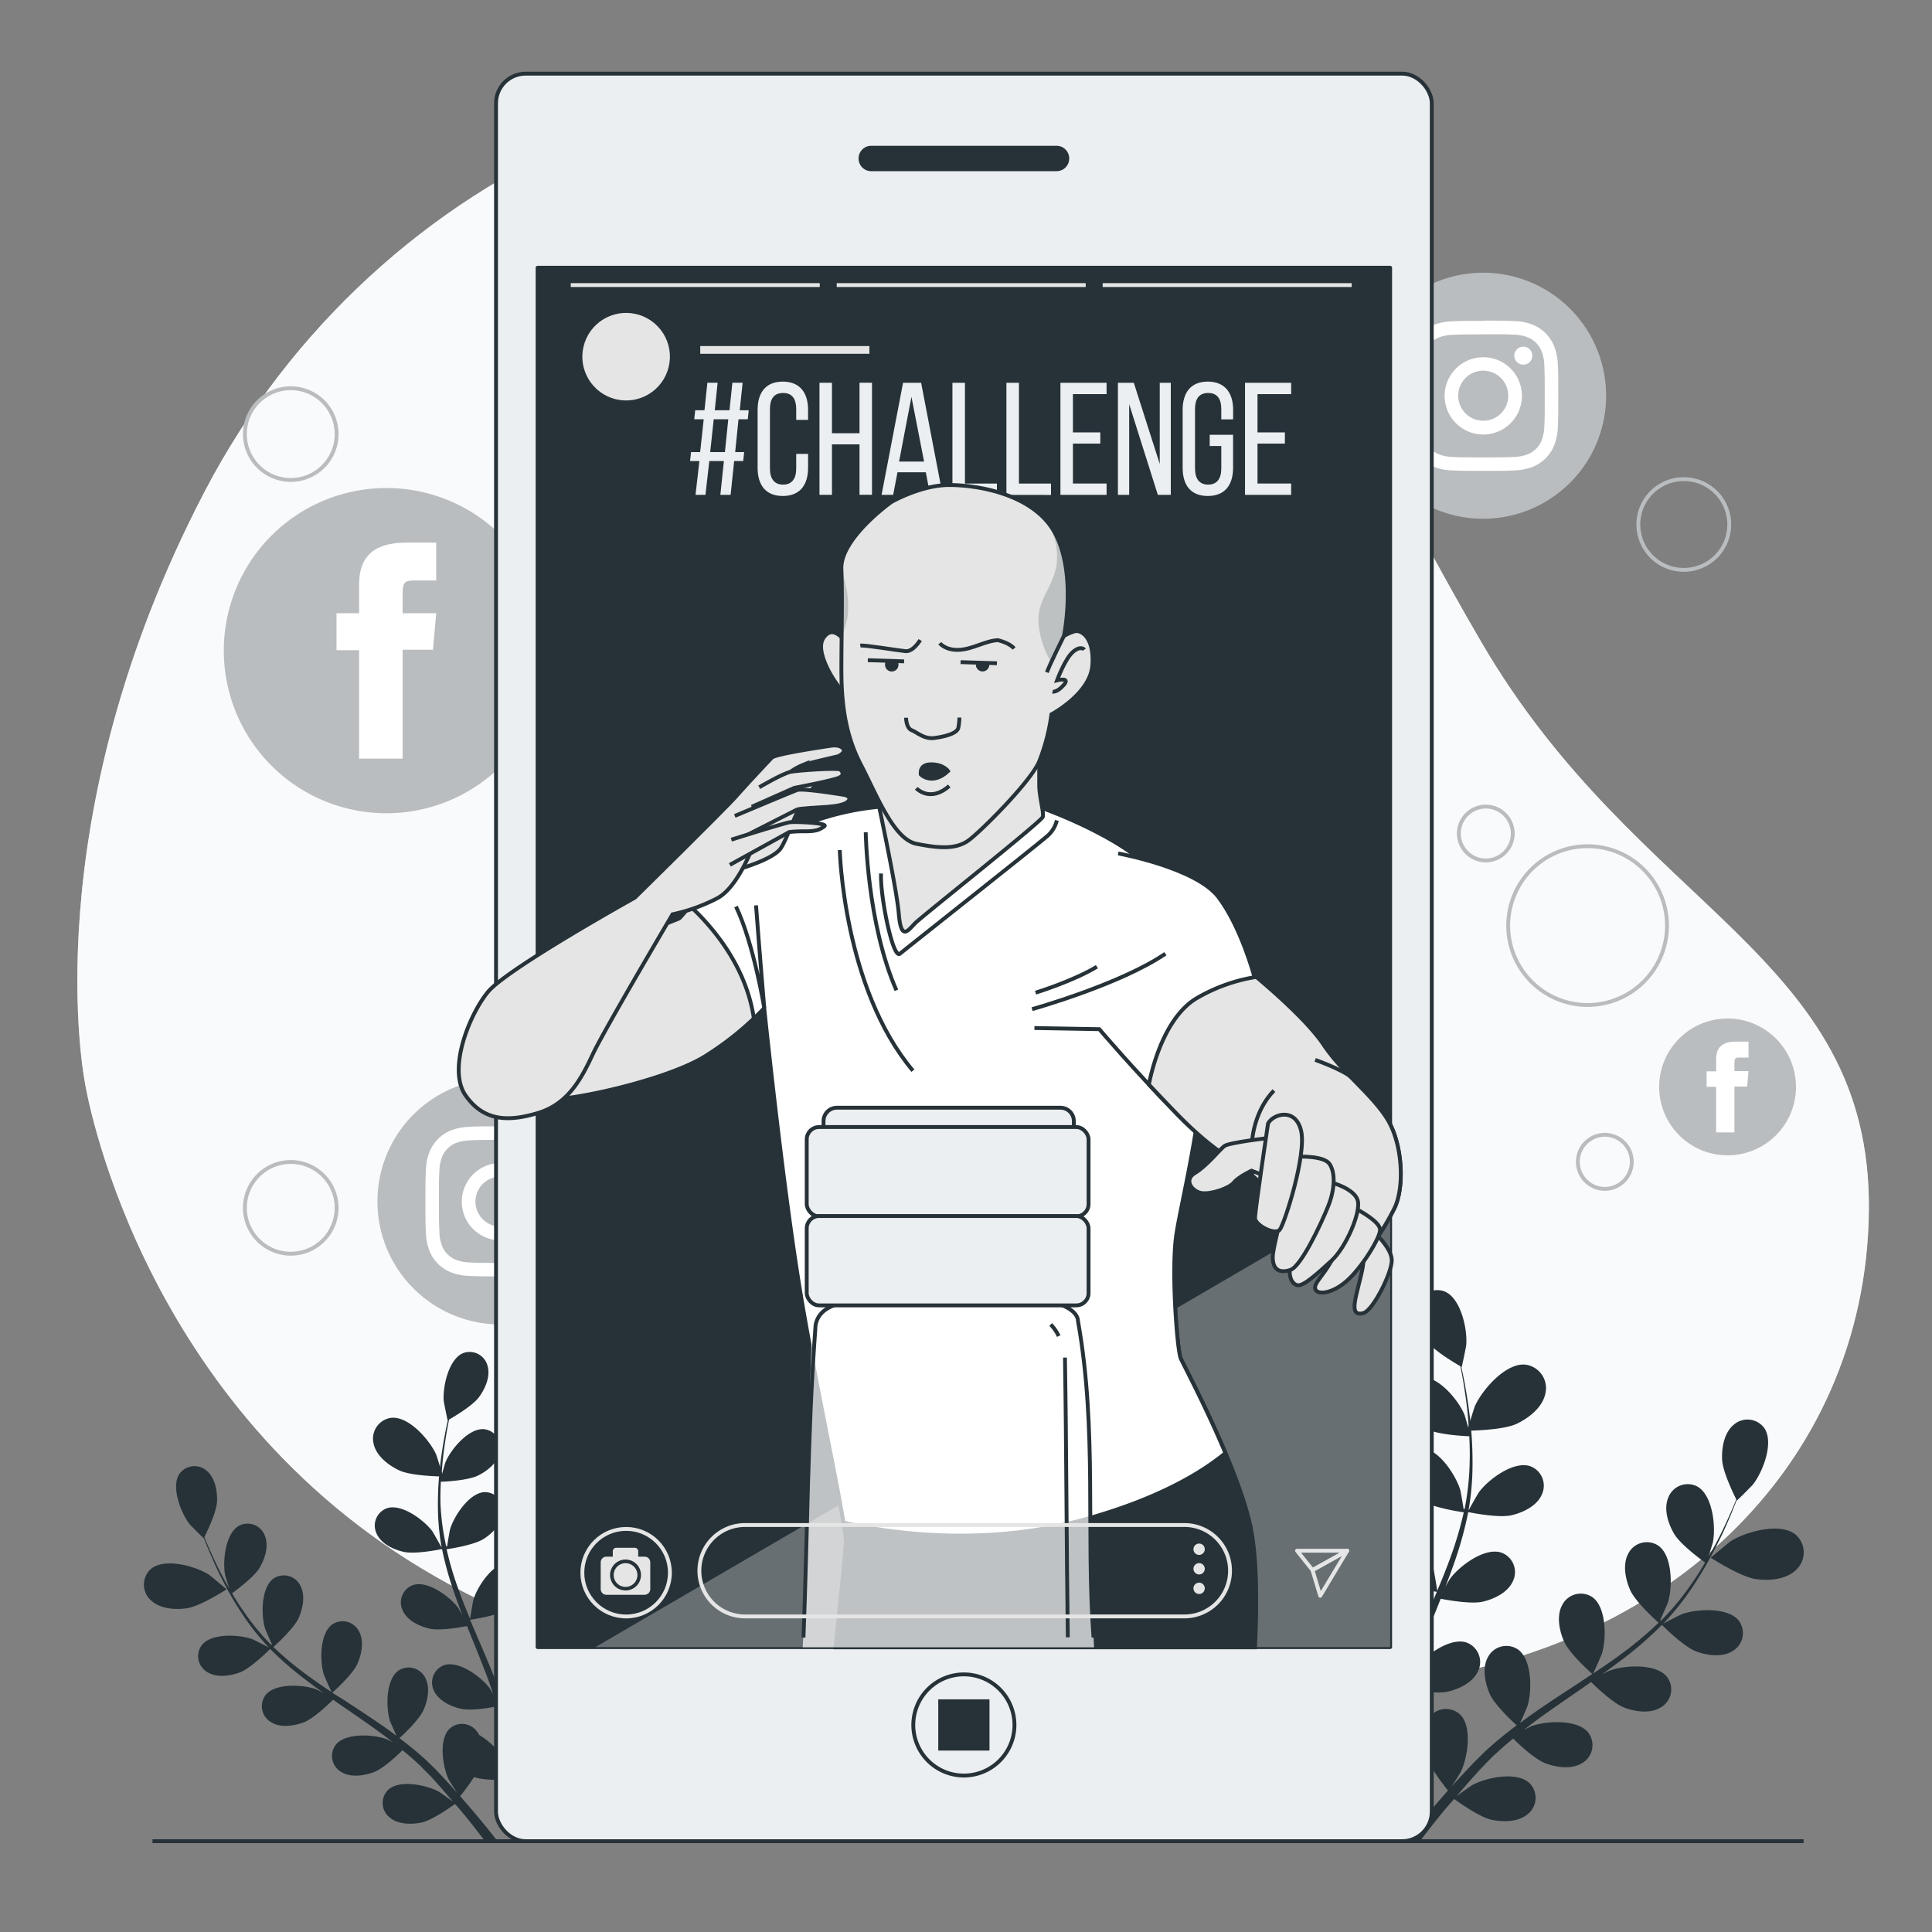 <svg xmlns="http://www.w3.org/2000/svg" xmlns:xlink="http://www.w3.org/1999/xlink" viewBox="0 0 500 500"><rect x="0" y="0" width="500" height="500" fill="#808080" stroke="none"/><defs><clipPath id="freepik--clip-path--inject-18"><path d="M230.67,129.93s-13.22,9.4-12.92,17.33,0,17.34,0,25.86.88,16.75,5,24.68,8.52,19.39,14.4,20.57,10.28,1.47,13.51-.88,15.87-15,18.22-20.28a51.63,51.63,0,0,0,3.23-12.34s10-5.29,10.58-12.63-2.94-9.4-4.7-8.82a12.29,12.29,0,0,0-2.65,1.18s3.24-15.57-2.05-26.15S253,125.52,245.66,125.52,230.67,129.93,230.67,129.93Z" style="fill:#e5e5e5;stroke:#263238;stroke-miterlimit:10"></path></clipPath></defs><g id="freepik--background-simple--inject-18"><path d="M22,280.28s12.76,80.85,87.06,125.59,168.35,35.61,244.74,30.22S483,379.55,483.66,313.25,424,235.89,383.36,166.17,342.45,71.71,270.3,35.38,97.7,41.49,53,127.14,22,280.28,22,280.28Z" style="fill:#ECEFF1"></path><path d="M22,280.28s12.76,80.85,87.06,125.59,168.35,35.61,244.74,30.22S483,379.55,483.66,313.25,424,235.89,383.36,166.17,342.45,71.71,270.3,35.38,97.7,41.49,53,127.14,22,280.28,22,280.28Z" style="fill:#fff;opacity:0.7"></path></g><g id="freepik--Icons--inject-18"><path d="M383.87,134.25h0A31.83,31.83,0,0,1,352,102.42h0a31.83,31.83,0,0,1,31.83-31.84h0a31.83,31.83,0,0,1,31.83,31.84h0A31.83,31.83,0,0,1,383.87,134.25Z" style="fill:#babdbf"></path><path d="M383.87,86.5c5.18,0,5.8,0,7.84.11a10.75,10.75,0,0,1,3.61.67A6.41,6.41,0,0,1,399,91a10.81,10.81,0,0,1,.67,3.61c.09,2.05.11,2.66.11,7.85s0,5.79-.11,7.84a10.81,10.81,0,0,1-.67,3.61,6.41,6.41,0,0,1-3.68,3.68,10.75,10.75,0,0,1-3.61.67c-2,.09-2.66.11-7.84.11s-5.8,0-7.85-.11a10.67,10.67,0,0,1-3.6-.67,6.39,6.39,0,0,1-3.69-3.68,11.08,11.08,0,0,1-.67-3.61c-.09-2.05-.11-2.66-.11-7.84s0-5.8.11-7.85a11.08,11.08,0,0,1,.67-3.61,6.39,6.39,0,0,1,3.69-3.68,10.67,10.67,0,0,1,3.6-.67c2.05-.09,2.66-.11,7.85-.11m0-3.5c-5.28,0-5.94,0-8,.12a14.14,14.14,0,0,0-4.71.9,9.41,9.41,0,0,0-3.44,2.24,9.54,9.54,0,0,0-2.24,3.44,14.08,14.08,0,0,0-.9,4.71c-.1,2.07-.12,2.73-.12,8s0,5.93.12,8a14.08,14.08,0,0,0,.9,4.71,9.54,9.54,0,0,0,2.24,3.44,9.41,9.41,0,0,0,3.44,2.24,14.14,14.14,0,0,0,4.71.9c2.07.1,2.73.12,8,.12s5.93,0,8-.12a14.2,14.2,0,0,0,4.72-.9,10,10,0,0,0,5.67-5.68,14.31,14.31,0,0,0,.91-4.71c.09-2.07.11-2.73.11-8s0-5.94-.11-8a14.31,14.31,0,0,0-.91-4.71A10,10,0,0,0,396.59,84a14.2,14.2,0,0,0-4.72-.9c-2.07-.1-2.73-.12-8-.12" style="fill:#fff"></path><path d="M383.87,92.45a10,10,0,1,0,10,10,10,10,0,0,0-10-10m0,16.44a6.48,6.48,0,1,1,6.47-6.47,6.47,6.47,0,0,1-6.47,6.47" style="fill:#fff"></path><path d="M396.56,92.05a2.33,2.33,0,1,1-2.33-2.33,2.33,2.33,0,0,1,2.33,2.33" style="fill:#fff"></path><path d="M129.51,342.77h0a31.83,31.83,0,0,1-31.83-31.83h0a31.83,31.83,0,0,1,31.83-31.83h0a31.84,31.84,0,0,1,31.84,31.83h0A31.84,31.84,0,0,1,129.51,342.77Z" style="fill:#babdbf"></path><path d="M129.51,295c5.19,0,5.8,0,7.85.12a10.55,10.55,0,0,1,3.61.67,6,6,0,0,1,2.23,1.45,5.94,5.94,0,0,1,1.45,2.23,10.69,10.69,0,0,1,.67,3.61c.09,2,.11,2.66.11,7.84s0,5.8-.11,7.85a10.67,10.67,0,0,1-.67,3.6,5.94,5.94,0,0,1-1.45,2.23,6.17,6.17,0,0,1-2.23,1.46,11.08,11.08,0,0,1-3.61.67c-2.05.09-2.66.11-7.85.11s-5.79,0-7.84-.11a11.08,11.08,0,0,1-3.61-.67,6.17,6.17,0,0,1-2.23-1.46,5.94,5.94,0,0,1-1.45-2.23,10.67,10.67,0,0,1-.67-3.6c-.09-2.05-.11-2.66-.11-7.85s0-5.8.11-7.84a10.69,10.69,0,0,1,.67-3.61,5.94,5.94,0,0,1,1.45-2.23,6,6,0,0,1,2.23-1.45,10.55,10.55,0,0,1,3.61-.67c2-.1,2.66-.12,7.84-.12m0-3.5c-5.27,0-5.93,0-8,.12a14.34,14.34,0,0,0-4.71.9,9.93,9.93,0,0,0-5.68,5.68,14.2,14.2,0,0,0-.9,4.72c-.1,2.07-.12,2.73-.12,8s0,5.94.12,8a14.19,14.19,0,0,0,.9,4.71,9.41,9.41,0,0,0,2.24,3.44,9.54,9.54,0,0,0,3.44,2.24,14.08,14.08,0,0,0,4.71.9c2.07.09,2.73.12,8,.12s5.94,0,8-.12a14.08,14.08,0,0,0,4.71-.9,9.54,9.54,0,0,0,3.44-2.24,9.41,9.41,0,0,0,2.24-3.44,14.19,14.19,0,0,0,.9-4.71c.1-2.07.12-2.74.12-8s0-5.93-.12-8a14.2,14.2,0,0,0-.9-4.72,9.93,9.93,0,0,0-5.68-5.68,14.34,14.34,0,0,0-4.71-.9c-2.07-.09-2.73-.12-8-.12" style="fill:#fff"></path><path d="M129.51,301a10,10,0,1,0,10,10,10,10,0,0,0-10-10m0,16.44a6.47,6.47,0,1,1,6.48-6.47,6.47,6.47,0,0,1-6.48,6.47" style="fill:#fff"></path><path d="M142.21,300.58a2.33,2.33,0,1,1-2.33-2.33,2.33,2.33,0,0,1,2.33,2.33" style="fill:#fff"></path><path d="M100,210.47h0a42.08,42.08,0,0,1-42.08-42.09h0A42.08,42.08,0,0,1,100,126.3h0a42.08,42.08,0,0,1,42.08,42.08h0A42.08,42.08,0,0,1,100,210.47Z" style="fill:#babdbf"></path><path d="M92.94,196.34H104.2V168.15h7.85l.84-9.44H104.2v-5.38c0-2.22.45-3.1,2.6-3.1h6.09v-9.8H105.1c-8.38,0-12.16,3.69-12.16,10.75v7.53H87.09v9.55h5.85Z" style="fill:#fff"></path><path d="M447.09,299h0a17.71,17.71,0,0,1-17.7-17.7h0a17.71,17.71,0,0,1,17.7-17.71h0A17.71,17.71,0,0,1,464.8,281.3h0A17.71,17.71,0,0,1,447.09,299Z" style="fill:#babdbf"></path><path d="M444.13,293.06h4.74V281.2h3.3l.35-4h-3.65V275c0-.94.18-1.31,1.09-1.31h2.56v-4.12h-3.28c-3.52,0-5.11,1.55-5.11,4.52v3.17h-2.46v4h2.46Z" style="fill:#fff"></path><path d="M410.87,260.09h0a20.55,20.55,0,0,1-20.55-20.55h0A20.55,20.55,0,0,1,410.87,219h0a20.55,20.55,0,0,1,20.55,20.55h0A20.55,20.55,0,0,1,410.87,260.09Z" style="fill:none;stroke:#babdbf;stroke-miterlimit:10"></path><path d="M435.78,147.48h0A11.75,11.75,0,0,1,424,135.73h0A11.75,11.75,0,0,1,435.78,124h0a11.75,11.75,0,0,1,11.75,11.75h0A11.75,11.75,0,0,1,435.78,147.48Z" style="fill:none;stroke:#babdbf;stroke-miterlimit:10"></path><path d="M75.25,324.46h0a11.87,11.87,0,0,1-11.87-11.87h0a11.88,11.88,0,0,1,11.87-11.87h0a11.88,11.88,0,0,1,11.87,11.87h0A11.87,11.87,0,0,1,75.25,324.46Z" style="fill:none;stroke:#babdbf;stroke-miterlimit:10"></path><path d="M75.25,124.21h0a11.87,11.87,0,0,1-11.87-11.86h0a11.87,11.87,0,0,1,11.87-11.87h0a11.87,11.87,0,0,1,11.87,11.87h0A11.87,11.87,0,0,1,75.25,124.21Z" style="fill:none;stroke:#babdbf;stroke-miterlimit:10"></path><path d="M415.35,307.68h0a7,7,0,0,1-7-7h0a7,7,0,0,1,7-7h0a7,7,0,0,1,6.95,7h0A7,7,0,0,1,415.35,307.68Z" style="fill:none;stroke:#babdbf;stroke-miterlimit:10"></path><path d="M384.5,222.69h0a7,7,0,0,1-6.95-7h0a7,7,0,0,1,6.95-6.95h0a7,7,0,0,1,7,6.95h0A7,7,0,0,1,384.5,222.69Z" style="fill:none;stroke:#babdbf;stroke-miterlimit:10"></path></g><g id="freepik--Plants--inject-18"><path d="M454.36,408.66c-4-.58-11.61-5.53-11.62-5.54s4.79-4,5.12-4.23c3.89-2.49,12.86-5,16.85-1.73a6.11,6.11,0,0,1,.13,9.1C462.25,408.83,457.77,409.15,454.36,408.66Z" style="fill:#263238"></path><path d="M379.77,370.27c-.1,0,1.77-6,1.93-6.36,1.87-4.22,8-11.28,13.1-10.74a6.12,6.12,0,0,1,5.13,7.52c-.74,3.57-4.3,6.31-7.42,7.79C388.85,370.2,379.77,370.27,379.77,370.27Z" style="fill:#263238"></path><path d="M372.3,470.32c-1.77,2.2-3.38,4.27-4.82,6.18h-3.64c1.83-2.35,4-5,6.38-7.89,1.4-1.67,2.93-3.44,4.52-5.23a59.67,59.67,0,0,1-4-5.55c-3.25,1.08-9.89.79-10.75.75-.25,2.14-.47,4.22-.65,6.19-.42,4.45-.67,8.4-.84,11.73h-3c.24-3.4.59-7.45,1.11-12,.25-2.17.55-4.49.89-6.86-.84-.26-7.65-2.38-10.15-4.59-2.27-2-4.6-5.2-4.35-8.4a5.38,5.38,0,0,1,6.18-5.08c4.47.81,7.87,8.26,8.41,12.28,0,.23.09,2.85.1,4.49.14-1,.27-1.91.42-2.9.3-2,.66-3.94,1-6.05q.33-1.51.66-3.06c.2-1,.54-2.09.81-3.15.67-2.44,1.47-4.87,2.33-7.31-1.73-.27-7.85-1.31-10.41-2.95s-5.33-4.45-5.57-7.64a5.38,5.38,0,0,1,5.34-6c4.54.12,9,7,10.18,10.86.07.24.57,3.13.82,4.72.53-1.46,1.05-2.92,1.63-4.38,1.68-4.22,3.51-8.44,5.32-12.65.55-1.29,1.09-2.58,1.63-3.87-.61-.09-7.91-1.17-10.78-3-2.54-1.65-5.33-4.45-5.57-7.64a5.38,5.38,0,0,1,5.34-6c4.54.12,9,7,10.17,10.86.09.29.81,4.45.94,5.51,1.2-2.84,2.36-5.69,3.39-8.54a95.82,95.82,0,0,0,3.49-11.78c-.29,0-7.91-1.12-10.85-3-2.54-1.64-5.33-4.44-5.57-7.64a5.39,5.39,0,0,1,5.34-6c4.54.12,9,7,10.17,10.87.08.25.63,3.42.86,4.93h.26a69.07,69.07,0,0,0,1.31-12.27c.07-2.27,0-4.45-.1-6.56-1.44-.06-8-.39-10.85-1.8s-5.79-3.83-6.38-7a5.38,5.38,0,0,1,4.66-6.51c4.52-.38,9.74,5.94,11.3,9.68.09.2.72,2.37,1.16,3.95-.06-.95-.11-1.94-.19-2.85-.29-3.42-.76-6.54-1.2-9.29-.26-1.57-.53-3-.8-4.3-1.38-.79-6.92-4.06-8.75-6.57s-3.37-6.06-2.44-9.13a5.38,5.38,0,0,1,7.13-3.64c4.19,1.75,5.91,9.76,5.57,13.8,0,.35-1.12,5.76-1.19,5.72l-.08,0c.28,1.26.57,2.61.85,4.1.5,2.76,1,5.87,1.41,9.3a96.19,96.19,0,0,1,.64,11.12,70.77,70.77,0,0,1-1,12.42c0,.05,0,.1,0,.15.62-1.18,2.47-4.41,2.64-4.64,2.39-3.28,8.95-8.2,13.26-6.77a5.38,5.38,0,0,1,3,7.42c-1.31,2.93-4.89,4.61-7.84,5.29-3.33.77-10.59-.71-11.17-.82a95.7,95.7,0,0,1-3.32,12.25c-.79,2.34-1.66,4.67-2.56,7,.57-1,1.08-1.89,1.17-2,2.39-3.28,8.94-8.2,13.26-6.77a5.37,5.37,0,0,1,3,7.42c-1.31,2.93-4.88,4.61-7.83,5.29s-9.21-.44-10.85-.76c-.36.89-.7,1.78-1.06,2.66-1.72,4.26-3.45,8.5-5,12.71-.55,1.49-1,3-1.54,4.45.51-.89.94-1.63,1-1.74,2.39-3.27,8.94-8.19,13.26-6.76a5.37,5.37,0,0,1,3,7.42c-1.31,2.92-4.88,4.61-7.83,5.29s-8.61-.34-10.56-.71c-.46,1.53-.93,3.07-1.31,4.57-.23,1-.53,2-.71,3.06l-.6,3.09c-.3,2-.63,4-.88,5.93-.19,1.35-.34,2.63-.49,3.92.53-1.48,1.64-4.37,1.76-4.6a20.88,20.88,0,0,1,7.35-7.55,5.85,5.85,0,0,1,.64-1,5.37,5.37,0,0,1,7.95-.83c3.29,3.14,2,11.23.24,14.88-.1.22-1.49,2.42-2.4,3.8.66-.73,1.28-1.44,2-2.19,1.34-1.48,2.71-2.91,4.19-4.46l2.25-2.2c.73-.75,1.6-1.44,2.4-2.18,1.91-1.66,3.92-3.25,6-4.81-1.29-1.18-5.82-5.42-7-8.2s-2-6.65-.43-9.45a5.37,5.37,0,0,1,7.74-2c3.72,2.6,3.69,10.79,2.49,14.67-.07.24-1.24,2.93-1.91,4.39,1.24-.93,2.48-1.86,3.77-2.76,3.73-2.59,7.58-5.09,11.42-7.61l3.5-2.33c-.47-.41-6-5.33-7.33-8.46-1.22-2.77-2-6.64-.43-9.44a5.38,5.38,0,0,1,7.74-2c3.72,2.61,3.69,10.8,2.49,14.68-.09.29-1.78,4.15-2.26,5.11,2.57-1.71,5.11-3.45,7.54-5.25a96.51,96.51,0,0,0,9.41-7.9c-.22-.19-6-5.31-7.38-8.5-1.22-2.78-2-6.65-.44-9.45a5.38,5.38,0,0,1,7.74-2c3.73,2.61,3.69,10.8,2.5,14.68-.08.25-1.37,3.2-2,4.58l.21.15a68.46,68.46,0,0,0,7.87-9.52c1.31-1.85,2.46-3.7,3.53-5.52-1.17-.84-6.47-4.75-8.05-7.49s-2.72-6.38-1.47-9.34a5.38,5.38,0,0,1,7.47-2.86c4,2.18,4.85,10.33,4.09,14.31,0,.22-.71,2.37-1.21,3.94.47-.83,1-1.68,1.41-2.48,1.65-3,3-5.88,4.13-8.42.64-1.45,1.2-2.78,1.7-4-.72-1.43-3.53-7.21-3.67-10.31s.53-6.92,3-9a5.39,5.39,0,0,1,7.95.9c2.53,3.78-.45,11.4-3,14.59-.21.27-4.1,4.19-4.14,4.11l-.05-.08c-.46,1.21-1,2.5-1.55,3.89-1.1,2.58-2.37,5.48-4,8.54a94.49,94.49,0,0,1-5.6,9.63,70,70,0,0,1-7.73,9.78.94.94,0,0,0-.1.1c1.16-.64,4.49-2.32,4.76-2.42,3.8-1.41,12-1.9,14.79,1.67a5.37,5.37,0,0,1-1.6,7.84c-2.7,1.72-6.61,1.16-9.45.1-3.2-1.2-8.44-6.44-8.86-6.85a95.6,95.6,0,0,1-9.53,8.38c-2,1.51-4,3-6,4.42,1-.52,1.95-1,2.09-1,3.8-1.41,12-1.89,14.79,1.68a5.37,5.37,0,0,1-1.6,7.84c-2.7,1.72-6.61,1.15-9.45.09s-7.44-5.45-8.63-6.63l-2.35,1.65c-3.78,2.6-7.57,5.18-11.21,7.82-1.28.94-2.5,1.9-3.74,2.86l1.81-.89c3.8-1.41,12-1.89,14.79,1.68a5.37,5.37,0,0,1-1.59,7.84c-2.71,1.71-6.62,1.15-9.46.09s-7-5-8.41-6.42c-1.23,1-2.47,2.05-3.61,3.09-.77.73-1.56,1.38-2.29,2.16l-2.2,2.24c-1.34,1.48-2.73,3-4,4.47-.89,1-1.73,2-2.57,3,1.27-1,3.78-2.74,4-2.87,3.55-2,11.55-3.69,14.87-.58a5.38,5.38,0,0,1-.38,8c-2.42,2.11-6.37,2.14-9.34,1.52-3.26-.68-9-4.86-9.74-5.39C374.87,467.17,373.53,468.78,372.3,470.32Z" style="fill:#263238"></path><path d="M48.33,416.22c3.56-.51,10.32-4.91,10.32-4.91s-4.25-3.57-4.55-3.77c-3.45-2.21-11.42-4.45-15-1.53a5.43,5.43,0,0,0-.11,8.08C41.32,416.37,45.3,416.66,48.33,416.22Z" style="fill:#263238"></path><path d="M114.61,382.11c.08,0-1.58-5.32-1.72-5.65-1.66-3.74-7.07-10-11.64-9.53a5.43,5.43,0,0,0-4.56,6.68c.66,3.17,3.83,5.6,6.6,6.91C106.54,382.06,114.6,382.11,114.61,382.11Z" style="fill:#263238"></path><path d="M121.24,471c1.57,1.95,3,3.79,4.28,5.49h3.24c-1.63-2.09-3.53-4.46-5.67-7-1.25-1.49-2.61-3.05-4-4.65a52.51,52.51,0,0,0,3.59-4.93c2.88,1,8.78.71,9.55.67.22,1.9.41,3.75.57,5.5.37,3.95.6,7.46.75,10.42h2.62c-.21-3-.52-6.62-1-10.67-.22-1.93-.49-4-.78-6.1.74-.22,6.79-2.11,9-4.08,2-1.78,4.09-4.62,3.87-7.46a4.77,4.77,0,0,0-5.49-4.51c-4,.71-7,7.34-7.48,10.91,0,.21-.08,2.53-.08,4-.13-.86-.24-1.7-.38-2.58-.27-1.75-.59-3.49-.92-5.37-.2-.9-.39-1.81-.59-2.72s-.48-1.86-.72-2.8c-.59-2.17-1.3-4.33-2.07-6.5,1.54-.23,7-1.15,9.24-2.62s4.74-3.95,5-6.79a4.78,4.78,0,0,0-4.75-5.29c-4,.11-8,6.19-9,9.65-.06.22-.51,2.78-.73,4.19-.47-1.3-.93-2.59-1.45-3.89-1.49-3.75-3.12-7.49-4.72-11.24-.5-1.14-1-2.29-1.46-3.44.55-.08,7-1,9.58-2.67,2.26-1.46,4.74-3.95,5-6.79a4.78,4.78,0,0,0-4.74-5.3c-4,.11-8,6.2-9,9.66-.08.26-.72,3.95-.83,4.89-1.07-2.53-2.1-5.05-3-7.59a83.76,83.76,0,0,1-3.09-10.46c.25,0,7-1,9.63-2.68,2.26-1.46,4.74-3.95,5-6.79a4.78,4.78,0,0,0-4.74-5.3c-4,.11-8,6.2-9,9.66-.07.22-.56,3-.76,4.38h-.23A61.79,61.79,0,0,1,114,389.28c-.06-2,0-3.94.09-5.82,1.28,0,7.13-.35,9.64-1.6s5.15-3.4,5.67-6.2a4.79,4.79,0,0,0-4.13-5.79c-4-.33-8.66,5.28-10,8.6-.07.18-.64,2.11-1,3.52.06-.85.1-1.73.17-2.54.25-3,.67-5.81,1.07-8.26.23-1.39.47-2.64.71-3.81,1.23-.71,6.15-3.61,7.77-5.84s3-5.39,2.17-8.11a4.78,4.78,0,0,0-6.33-3.23c-3.73,1.55-5.26,8.67-5,12.26,0,.31,1,5.12,1,5.08l.08,0c-.25,1.12-.51,2.32-.76,3.65-.45,2.44-.93,5.21-1.25,8.26a84.32,84.32,0,0,0-.57,9.88,62.57,62.57,0,0,0,.93,11l0,.12c-.55-1-2.19-3.91-2.34-4.12-2.13-2.91-8-7.28-11.78-6a4.77,4.77,0,0,0-2.66,6.59c1.16,2.6,4.33,4.1,7,4.7,3,.68,9.41-.63,9.92-.73a83.81,83.81,0,0,0,3,10.88c.7,2.08,1.47,4.15,2.27,6.22-.51-.89-1-1.68-1-1.78-2.13-2.91-7.95-7.28-11.78-6a4.77,4.77,0,0,0-2.66,6.59c1.16,2.6,4.33,4.1,7,4.7s8.18-.4,9.64-.68c.31.79.62,1.58.94,2.37,1.53,3.78,3.07,7.55,4.46,11.29.5,1.32.93,2.64,1.38,4-.45-.79-.84-1.45-.91-1.54-2.13-2.91-8-7.28-11.78-6a4.77,4.77,0,0,0-2.66,6.59c1.16,2.6,4.34,4.1,7,4.7s7.64-.3,9.38-.63c.41,1.36.83,2.72,1.16,4.06.21.92.48,1.79.64,2.72s.35,1.84.53,2.74c.27,1.75.56,3.56.78,5.28.17,1.19.3,2.33.44,3.48-.48-1.32-1.46-3.88-1.57-4.09A18.54,18.54,0,0,0,124,449a5.53,5.53,0,0,0-.56-.89,4.78,4.78,0,0,0-7.07-.74c-2.92,2.79-1.79,10-.22,13.23.1.19,1.33,2.15,2.14,3.38-.59-.65-1.14-1.29-1.75-2-1.19-1.31-2.41-2.59-3.73-4l-2-1.95c-.65-.67-1.42-1.28-2.14-1.94-1.69-1.47-3.48-2.89-5.31-4.27,1.15-1,5.17-4.81,6.26-7.29s1.78-5.9.39-8.39a4.78,4.78,0,0,0-6.88-1.8c-3.31,2.31-3.28,9.59-2.22,13,.07.21,1.11,2.6,1.71,3.9-1.11-.83-2.21-1.66-3.36-2.45-3.31-2.3-6.73-4.53-10.14-6.77L86,438.08c.41-.37,5.3-4.75,6.51-7.52,1.08-2.46,1.78-5.9.39-8.39a4.78,4.78,0,0,0-6.88-1.8c-3.3,2.31-3.28,9.59-2.21,13,.08.26,1.58,3.69,2,4.54-2.28-1.52-4.53-3.06-6.7-4.67a82.35,82.35,0,0,1-8.35-7c.19-.17,5.31-4.71,6.55-7.55,1.09-2.46,1.78-5.91.39-8.39a4.78,4.78,0,0,0-6.88-1.8c-3.3,2.31-3.28,9.59-2.21,13,.07.22,1.21,2.84,1.78,4.07l-.19.13a62.05,62.05,0,0,1-7-8.46c-1.16-1.64-2.18-3.28-3.14-4.9,1-.75,5.75-4.22,7.16-6.66s2.41-5.67,1.3-8.3a4.77,4.77,0,0,0-6.63-2.54c-3.54,1.94-4.32,9.18-3.64,12.72,0,.19.63,2.1,1.08,3.49-.42-.73-.87-1.49-1.26-2.2-1.46-2.68-2.64-5.22-3.66-7.48-.58-1.29-1.07-2.47-1.52-3.57.64-1.27,3.14-6.41,3.27-9.16s-.48-6.15-2.67-8a4.78,4.78,0,0,0-7.06.8c-2.25,3.36.4,10.13,2.63,13,.2.25,3.65,3.72,3.69,3.66a.34.34,0,0,0,0-.08c.41,1.08.87,2.22,1.39,3.46,1,2.29,2.1,4.87,3.51,7.58a84.12,84.12,0,0,0,5,8.56,62.18,62.18,0,0,0,6.86,8.69l.1.09c-1-.57-4-2.06-4.23-2.15-3.38-1.25-10.64-1.68-13.14,1.49a4.77,4.77,0,0,0,1.41,7c2.41,1.53,5.88,1,8.4.09,2.85-1.07,7.5-5.72,7.87-6.09a84,84,0,0,0,8.48,7.45c1.73,1.35,3.51,2.65,5.32,3.93l-1.85-.92c-3.38-1.25-10.65-1.68-13.14,1.49a4.78,4.78,0,0,0,1.41,7c2.41,1.52,5.88,1,8.4.08s6.61-4.84,7.67-5.89l2.09,1.46c3.36,2.31,6.72,4.61,10,7,1.14.82,2.23,1.68,3.33,2.53-.81-.41-1.5-.74-1.61-.78-3.38-1.26-10.64-1.69-13.14,1.48a4.78,4.78,0,0,0,1.42,7c2.4,1.52,5.88,1,8.4.08s6.21-4.47,7.47-5.7c1.1.91,2.19,1.81,3.21,2.74.69.65,1.39,1.23,2,1.92l2,2c1.19,1.31,2.43,2.65,3.56,4,.8.91,1.54,1.78,2.28,2.66-1.12-.83-3.36-2.42-3.56-2.54-3.15-1.75-10.26-3.28-13.21-.52a4.78,4.78,0,0,0,.34,7.1c2.15,1.87,5.66,1.91,8.29,1.36,2.9-.61,8-4.33,8.66-4.8C119,468.21,120.15,469.64,121.24,471Z" style="fill:#263238"></path></g><g id="freepik--Device--inject-18"><rect x="128.37" y="19.06" width="242.17" height="457.44" rx="7.67" style="fill:#ECEFF1;stroke:#263238;stroke-linecap:round;stroke-linejoin:round"></rect><rect x="139.13" y="69.29" width="220.64" height="356.98" style="fill:#263238;stroke:#263238;stroke-linecap:round;stroke-linejoin:round"></rect><path d="M273.44,44.3h-48A3.26,3.26,0,0,1,222.2,41h0a3.27,3.27,0,0,1,3.27-3.27h48A3.27,3.27,0,0,1,276.71,41h0A3.26,3.26,0,0,1,273.44,44.3Z" style="fill:#263238"></path><path d="M262.54,446.42a13.09,13.09,0,1,0-13.09,13.09A13.09,13.09,0,0,0,262.54,446.42Z" style="fill:#ECEFF1;stroke:#263238;stroke-linecap:round;stroke-linejoin:round"></path><rect x="242.82" y="439.79" width="13.26" height="13.26" style="fill:#263238"></rect></g><g id="freepik--Character--inject-18"><polygon points="359.78 306.32 154.09 426.27 359.78 426.27 359.78 306.32" style="fill:#fff;opacity:0.3"></polygon><path d="M191.13,108.5l-.87,8.5h2.33l-.25,2.32H190l-.92,8.75h-2.65l.91-8.75h-3.77l-1,8.75H180l1-8.75h-2.41l.25-2.32h2.36l.92-8.5h-2.45l.25-2.32h2.4l.75-7.13h2.65l-.74,7.13h3.81l.75-7.13h2.65l-.75,7.13h2.33l-.25,2.32Zm-2.65,0h-3.77l-.91,8.5h3.81Z" style="fill:#ECEFF1"></path><path d="M209.13,106.06v2.61h-3.07v-2.78c0-2.61-1-4.19-3.4-4.19s-3.4,1.58-3.4,4.19v15.34c0,2.61,1.08,4.19,3.4,4.19s3.4-1.58,3.4-4.19v-3.77h3.07v3.6c0,4.4-2.07,7.3-6.55,7.3s-6.51-2.9-6.51-7.3v-15c0-4.4,2.07-7.3,6.51-7.3S209.13,101.66,209.13,106.06Z" style="fill:#ECEFF1"></path><path d="M215.31,115v13.06h-3.23v-29h3.23v13.06h7.13V99.05h3.23v29h-3.23V115Z" style="fill:#ECEFF1"></path><path d="M232.27,122.22l-1.12,5.85h-3l5.56-29h4.68l5.56,29h-3.23l-1.12-5.85Zm.41-2.77h6.47l-3.27-16.75Z" style="fill:#ECEFF1"></path><path d="M246.49,128.07v-29h3.24v26.08H258v2.94Z" style="fill:#ECEFF1"></path><path d="M260.46,128.07v-29h3.24v26.08H272v2.94Z" style="fill:#ECEFF1"></path><path d="M284.76,111.9v2.9h-7.09v10.33h8.71v2.94H274.44v-29h11.94V102h-8.71v9.91Z" style="fill:#ECEFF1"></path><path d="M292.23,128.07h-2.91v-29h4.11l6.71,21v-21H303v29h-3.35l-7.42-23.47Z" style="fill:#ECEFF1"></path><path d="M319.13,106.06v2.48h-3.06v-2.65c0-2.61-1-4.19-3.4-4.19s-3.4,1.58-3.4,4.19v15.34c0,2.61,1.08,4.19,3.4,4.19s3.4-1.58,3.4-4.19v-5.8h-3v-2.91h6.05v8.54c0,4.4-2.07,7.3-6.55,7.3s-6.5-2.9-6.5-7.3v-15c0-4.4,2.07-7.3,6.5-7.3S319.13,101.66,319.13,106.06Z" style="fill:#ECEFF1"></path><path d="M332.53,111.9v2.9h-7.09v10.33h8.71v2.94H322.21v-29h11.94V102h-8.71v9.91Z" style="fill:#ECEFF1"></path><path d="M145,284.38c9.16-.92,28.09-5.5,36.95-10.69a78.75,78.75,0,0,0,15.87-12.82s4.58,44.27,9.16,72.36,12.21,61.06,11.91,66.25c-.18,3.1-1.56,16.52-2.64,26.84H324.79c.45-9.08.63-21.23-.9-29.89-2.75-15.57-17.41-42.75-18.32-44.88s-2.44-22-1.22-31.45,10.68-44.27,6.71-67.17-15-31.14-26.56-37.25-23.2-9.46-25.34-9.77-29.92,2.75-29.92,2.75a70.25,70.25,0,0,0-29.62,8.85c-15.26,8.55-22.89,19.54-23.81,20.15S145.28,248.35,137,261.48,135.81,285.29,145,284.38Z" style="fill:#263238;stroke:#263238;stroke-miterlimit:10"></path><path d="M197.07,261.62c-2-11-7.87-23.56-12.87-32.84-5.12,4.76-7.86,8.53-8.39,8.88-.92.62-30.53,10.69-38.78,23.82s-1.22,23.81,7.94,22.9,28.09-5.5,36.95-10.69A77.94,77.94,0,0,0,197.07,261.62Z" style="fill:#e5e5e5;stroke:#263238;stroke-miterlimit:10"></path><path d="M305.57,351.55c-.92-2.14-2.44-22-1.22-31.45s10.68-44.27,6.71-67.17-15-31.14-26.56-37.25-23.2-9.46-25.34-9.77-29.92,2.75-29.92,2.75a70.25,70.25,0,0,0-29.62,8.85,81.31,81.31,0,0,0-21,17c5.9,5.48,14.5,15.57,16.48,29.07,1.7-1.61,2.68-2.68,2.68-2.68s4.58,44.27,9.16,72.36c3.74,22.94,9.52,49.14,11.34,60.8,10.93,2.49,36.13,6.54,62.85-.95,18.72-5.25,29.75-11.91,36-17.05C312.11,364.05,306.14,352.89,305.57,351.55Z" style="fill:#fff;stroke:#263238;stroke-miterlimit:10"></path><path d="M195.66,234.31c.91,12.21,2.13,26.56,2.13,26.56s-2.75-16.79-7.32-26.26" style="fill:none;stroke:#263238;stroke-miterlimit:10"></path><path d="M224.05,215.38s.3,23.51,7.94,40.91" style="fill:none;stroke:#263238;stroke-miterlimit:10"></path><path d="M217.33,220s.92,35.72,18.93,57.09" style="fill:none;stroke:#263238;stroke-miterlimit:10"></path><path d="M273.51,212.32a7.77,7.77,0,0,1-2.75,4.28c-2.44,2.14-36,28.7-37.86,30.22s-5.19-15.26-4.88-20.76" style="fill:none;stroke:#263238;stroke-miterlimit:10"></path><path d="M226.19,202.55s5.8,26.57,6.41,33.89,2.44,4.28,4.27,2.45,32.67-26.26,33-27.48-.92-5.19-.92-8.25V190.34s-5.8,12.21-15.26,17.71-18,2.44-21.68-2.14a28.92,28.92,0,0,0-6.72-6.41Z" style="fill:#e5e5e5;stroke:#263238;stroke-miterlimit:10"></path><path d="M218.92,166.36s-3.23-5.29-5.87-1.17,5,14.69,5.58,13.81S218.92,166.36,218.92,166.36Z" style="fill:#e5e5e5;stroke:#263238;stroke-miterlimit:10"></path><path d="M230.67,129.93s-13.22,9.4-12.92,17.33,0,17.34,0,25.86.88,16.75,5,24.68,8.52,19.39,14.4,20.57,10.28,1.47,13.51-.88,15.87-15,18.22-20.28a51.63,51.63,0,0,0,3.23-12.34s10-5.29,10.58-12.63-2.94-9.4-4.7-8.82a12.29,12.29,0,0,0-2.65,1.18s3.24-15.57-2.05-26.15S253,125.52,245.66,125.52,230.67,129.93,230.67,129.93Z" style="fill:#e5e5e5"></path><g style="clip-path:url(#freepik--clip-path--inject-18)"><path d="M217.8,165.34c.27-.88.62-2.06,1.08-3.65,1.52-5.17,0-10.95-1.13-14.43C218,152.84,217.87,159.13,217.8,165.34Z" style="fill:#263238;opacity:0.2"></path><path d="M271.21,134.92s.18.34.43.9c-6.26-8.34-19.29-10.3-26-10.3a24.68,24.68,0,0,0-6.28.91,35.36,35.36,0,0,1,11.44-.33c5.17.58,9.74,1.22,17.34,6.69a12.89,12.89,0,0,1,4.9,7.11,15.81,15.81,0,0,1,.28,6.89c-1.22,5.78-4.87,8.52-4.57,14.3a22.92,22.92,0,0,0,3.35,10.34s4.56-7.61,4.56-15.82S274.55,138,271.21,134.92Z" style="fill:#263238;opacity:0.2"></path></g><path d="M230.67,129.93s-13.22,9.4-12.92,17.33,0,17.34,0,25.86.88,16.75,5,24.68,8.52,19.39,14.4,20.57,10.28,1.47,13.51-.88,15.87-15,18.22-20.28a51.63,51.63,0,0,0,3.23-12.34s10-5.29,10.58-12.63-2.94-9.4-4.7-8.82a12.29,12.29,0,0,0-2.65,1.18s3.24-15.57-2.05-26.15S253,125.52,245.66,125.52,230.67,129.93,230.67,129.93Z" style="fill:none;stroke:#263238;stroke-miterlimit:10"></path><path d="M243.22,166.46s1.43,1.89,5,1.72,6.8-2.37,10.05-2.5c0,0,3,.68,4.18,2.15" style="fill:none;stroke:#263238;stroke-miterlimit:10"></path><path d="M238.14,165.65s-1.78,3.07-3.82,2.87-10.47-1.62-11.67-1.44" style="fill:none;stroke:#263238;stroke-miterlimit:10"></path><path d="M275.33,164.6s-3.52,7.05-4.4,9.4" style="fill:none;stroke:#263238;stroke-miterlimit:10"></path><path d="M280.62,168.13s-.88-1.18-2.94.58-4.11,7.35-4.11,7.35,3.53-.88,1.76,1.17S272.4,179,272.4,179" style="fill:none;stroke:#263238;stroke-miterlimit:10"></path><path d="M234.49,185.75s0,2.65,1.47,3.24,3.23,2.35,5.88,2,5.88-1.17,6.17-2.64a15.23,15.23,0,0,0,.29-2.65" style="fill:none;stroke:#263238;stroke-miterlimit:10"></path><path d="M245.36,199.56s-1.17-1.76-4.4-1.76-2.65,2.65-2.65,2.65S241.25,203.38,245.36,199.56Z" style="fill:#263238;stroke:#263238;stroke-miterlimit:10"></path><path d="M237.14,204s3.52,3.82,8.52-.59" style="fill:none;stroke:#263238;stroke-miterlimit:10"></path><line x1="248.6" y1="171.36" x2="258" y2="171.65" style="fill:none;stroke:#263238;stroke-miterlimit:10"></line><path d="M252.74,171.42a1.65,1.65,0,0,0-.18.74,1.74,1.74,0,0,0,3.47,0,1.79,1.79,0,0,0-.17-.74Z" style="fill:#263238"></path><line x1="224.59" y1="170.86" x2="233.99" y2="171.16" style="fill:none;stroke:#263238;stroke-miterlimit:10"></line><path d="M229.23,171.17a1.72,1.72,0,0,0-.18.74,1.74,1.74,0,1,0,3.47,0,1.86,1.86,0,0,0-.17-.74Z" style="fill:#263238"></path><path d="M289.39,220.87s20.15,3.67,25.95,11.3,9.16,20.15,9.16,20.15,13.13,10.69,18,18S355,283.16,359,289.57s4.58,17.71,1.83,23.2-7,11.91-9.16,12.22-16.49-9.16-23.81-17.1-11.61-7.64-23.21-19.54-20.15-22-20.15-22l-16.79-.3" style="fill:#fff;stroke:#263238;stroke-miterlimit:10"></path><path d="M267.1,261.17s22.9-6.41,34.5-14.35" style="fill:none;stroke:#263238;stroke-miterlimit:10"></path><path d="M268,256.9s9.78-3,15.88-6.72" style="fill:none;stroke:#263238;stroke-miterlimit:10"></path><path d="M351.67,325c2.14-.31,6.41-6.72,9.16-12.22S363,296,359,289.57s-11.6-11.91-16.49-19.24c-4.25-6.37-14.74-15.29-17.39-17.5a44.22,44.22,0,0,0-15.58,5.6c-9.17,5.62-12,21.26-12.21,22.24,2.25,2.4,4.71,5,7.32,7.68,11.6,11.9,15.88,11.6,23.21,19.54S349.53,325.29,351.67,325Z" style="fill:#e5e5e5;stroke:#263238;stroke-miterlimit:10"></path><path d="M324.19,304.83s-2.74-14,5.5-22.59" style="fill:none;stroke:#263238;stroke-miterlimit:10"></path><path d="M340.37,274.3s7,2.45,9.47,4.58" style="fill:none;stroke:#263238;stroke-miterlimit:10"></path><path d="M328.77,294.45s-10.68,1.22-11.9,2.14-4.58,5.19-7.64,7-.61,4.89,1.83,5.19,7-1.22,8.25-2.74,4.58-3.06,4.58-3.06,4,1.53,4.88,1.83,6.41-8.54,4.89-10.38S328.77,294.45,328.77,294.45Z" style="fill:#e5e5e5;stroke:#263238;stroke-miterlimit:10"></path><path d="M355,318.27s5.19,4.55,5.19,7.89-4.88,13-7.33,13.66-2.75-.91-1.83-4.86,1.83-6.68,1.83-9.11-1.22-4.85-.91-6.67S355,318.27,355,318.27Z" style="fill:#e5e5e5;stroke:#263238;stroke-miterlimit:10"></path><path d="M351.37,313.08s5.8,3.05,5.8,5.19-4.89,10.07-8.86,13.43-7.63,3.36-7.94,1.83,1.84-3,4.28-7.32S349.53,313.38,351.37,313.08Z" style="fill:#e5e5e5;stroke:#263238;stroke-miterlimit:10"></path><path d="M344.65,306.06s5.8,1.52,6.72,4.58-3.06,12.21-6.72,15.57-7.33,6.71-8.85,6.41-2.45-2.44-1.84-5.19,7.64-18.32,7.64-18.32S343.73,305.14,344.65,306.06Z" style="fill:#e5e5e5;stroke:#263238;stroke-miterlimit:10"></path><path d="M335.8,299.34s6.71-.31,8.24,1.83,1.53,6.41-.31,11-7,15.57-9.77,16.49-4.58,0-4.58-3.36S335.8,299.34,335.8,299.34Z" style="fill:#e5e5e5;stroke:#263238;stroke-miterlimit:10"></path><path d="M328.16,290.79s-3.36,22.59-3.36,24.43,5.19,4.57,6.42,3,7-19.54,5.49-25.65S329.38,288.35,328.16,290.79Z" style="fill:#e5e5e5;stroke:#263238;stroke-miterlimit:10"></path><path d="M191.25,224.91s9-2.53,10.85-5.43,3.62-9,6-12.67,7-6.51,5.61-8.14-4.71,1.09-7.42,4.34-4.53,6.34-5.61,6.88-2.72-2.35-2.72-2.35Z" style="fill:#e5e5e5;stroke:#263238;stroke-miterlimit:10"></path><path d="M164.28,232.33s23.53-23.16,26.24-26.24,8.33-9.05,9.23-10,12.85-2.72,15.2-3.08,3.44.54,3.44,1.27-1.45,1.44-1.45,1.44-8,1.81-9.41,2.36a13.71,13.71,0,0,0-2.89,1.63s-6.52,10.13-7.78,13.93-5.43,15.74-11.22,18.82a45.61,45.61,0,0,1-11.59,4.16s-17.73,30-20.63,36.2-6.33,12.84-14.11,15.2-14.12,2.17-18.82-4.53.9-20.81,5.79-26.78S164.28,232.33,164.28,232.33Z" style="fill:#e5e5e5;stroke:#263238;stroke-miterlimit:10"></path><path d="M196.49,203.74s6.16-3.62,8.15-4,12.3-1.09,12.85-.55,1.08,1.27-.18,2-11.77,2.72-11.77,2.72l-11,4.88" style="fill:#e5e5e5;stroke:#263238;stroke-miterlimit:10"></path><path d="M190.16,211.16s14.66-6.16,16.11-6.7,12.3,1.27,12.3,1.27,1.81.36,1.09,1.45-3.26,1.44-5.43,1.62-7.24.37-8,.73L192,216.77" style="fill:#e5e5e5;stroke:#263238;stroke-miterlimit:10"></path><path d="M189.26,217.31s13.75-4.34,15.2-4.52,10.13.18,8.86,1.08-2.17,1.27-4.88,1.27a37.41,37.41,0,0,0-4.16.18l-15.39,8.5" style="fill:#e5e5e5;stroke:#263238;stroke-miterlimit:10"></path><path d="M283.15,426.32c-1.49-22.19-1.55-77.46-2.42-82.05-.93-4.95-7-6.93-7-6.93h-56s-6.44,2-7.43,6.93c-.92,4.59-1,59.86-2.57,82.05Z" style="fill:#fff;opacity:0.7"></path><path d="M283,423.79C281,397,284,370,279,342c0-3-5-5-8-5-17-1-33,0-50,0-5,0-10,2-10,7-2,27-2,53-3.06,79.79" style="fill:none;stroke:#263238;stroke-miterlimit:10"></path><path d="M216.59,286.68h57.86a3.46,3.46,0,0,1,3.46,3.46v4a0,0,0,0,1,0,0H213.13a0,0,0,0,1,0,0v-4A3.46,3.46,0,0,1,216.59,286.68Z" style="fill:#ECEFF1;stroke:#263238;stroke-miterlimit:10"></path><rect x="208.78" y="291.68" width="72.94" height="23.12" rx="3.18" style="fill:#ECEFF1;stroke:#263238;stroke-miterlimit:10"></rect><rect x="208.78" y="314.71" width="72.94" height="23.12" rx="3.18" style="fill:#ECEFF1;stroke:#263238;stroke-miterlimit:10"></rect><path d="M275.61,351.34c.39,23.66.39,48.66.74,72.39" style="fill:none;stroke:#263238;stroke-miterlimit:10"></path><path d="M271.92,342.78a10.6,10.6,0,0,1,2.07,3" style="fill:none;stroke:#263238;stroke-miterlimit:10"></path><line x1="147.71" y1="73.78" x2="212.15" y2="73.78" style="fill:none;stroke:#e5e5e5;stroke-miterlimit:10"></line><line x1="216.54" y1="73.78" x2="280.98" y2="73.78" style="fill:none;stroke:#e5e5e5;stroke-miterlimit:10"></line><line x1="285.37" y1="73.78" x2="349.81" y2="73.78" style="fill:none;stroke:#e5e5e5;stroke-miterlimit:10"></line><circle cx="162.04" cy="92.3" r="11.33" transform="translate(34.82 228.66) rotate(-76.65)" style="fill:#e5e5e5"></circle><line x1="181.22" y1="90.56" x2="225" y2="90.56" style="fill:none;stroke:#e5e5e5;stroke-miterlimit:10;stroke-width:2px"></line><circle cx="162.04" cy="407.01" r="11.33" style="fill:none;stroke:#e5e5e5;stroke-miterlimit:10"></circle><path d="M161.89,404.55a3.07,3.07,0,1,0,3.07,3.06A3.06,3.06,0,0,0,161.89,404.55Z" style="fill:#e5e5e5"></path><path d="M166.81,402.86h-1.64v-1.4a.9.9,0,0,0-.91-.9h-4.77a.9.9,0,0,0-.9.9v1.4h-1.65a1.48,1.48,0,0,0-1.48,1.48v6.91a1.48,1.48,0,0,0,1.48,1.48h9.87a1.48,1.48,0,0,0,1.48-1.48v-6.91A1.48,1.48,0,0,0,166.81,402.86Zm-4.92,8.75a4,4,0,1,1,4-4A4,4,0,0,1,161.89,411.61Z" style="fill:#e5e5e5"></path><path d="M306.5,418.33H192.83A11.83,11.83,0,0,1,181,406.5h0a11.83,11.83,0,0,1,11.83-11.83H306.5a11.82,11.82,0,0,1,11.83,11.83h0A11.82,11.82,0,0,1,306.5,418.33Z" style="fill:none;stroke:#e5e5e5;stroke-miterlimit:10"></path><polygon points="348.67 401.33 335.67 401.33 339.67 406.33 348.67 401.33" style="fill:none;stroke:#e5e5e5;stroke-linecap:round;stroke-linejoin:round"></polygon><polygon points="339.67 406.33 341.67 413 348.67 401.33 339.67 406.33" style="fill:none;stroke:#e5e5e5;stroke-linecap:round;stroke-linejoin:round"></polygon><circle cx="310.33" cy="400.94" r="1.47" style="fill:#e5e5e5"></circle><circle cx="310.33" cy="406" r="1.47" style="fill:#e5e5e5"></circle><circle cx="310.33" cy="411.06" r="1.47" style="fill:#e5e5e5"></circle></g><g id="freepik--Floor--inject-18"><line x1="39.46" y1="476.5" x2="466.77" y2="476.5" style="fill:none;stroke:#263238;stroke-miterlimit:10"></line></g></svg>